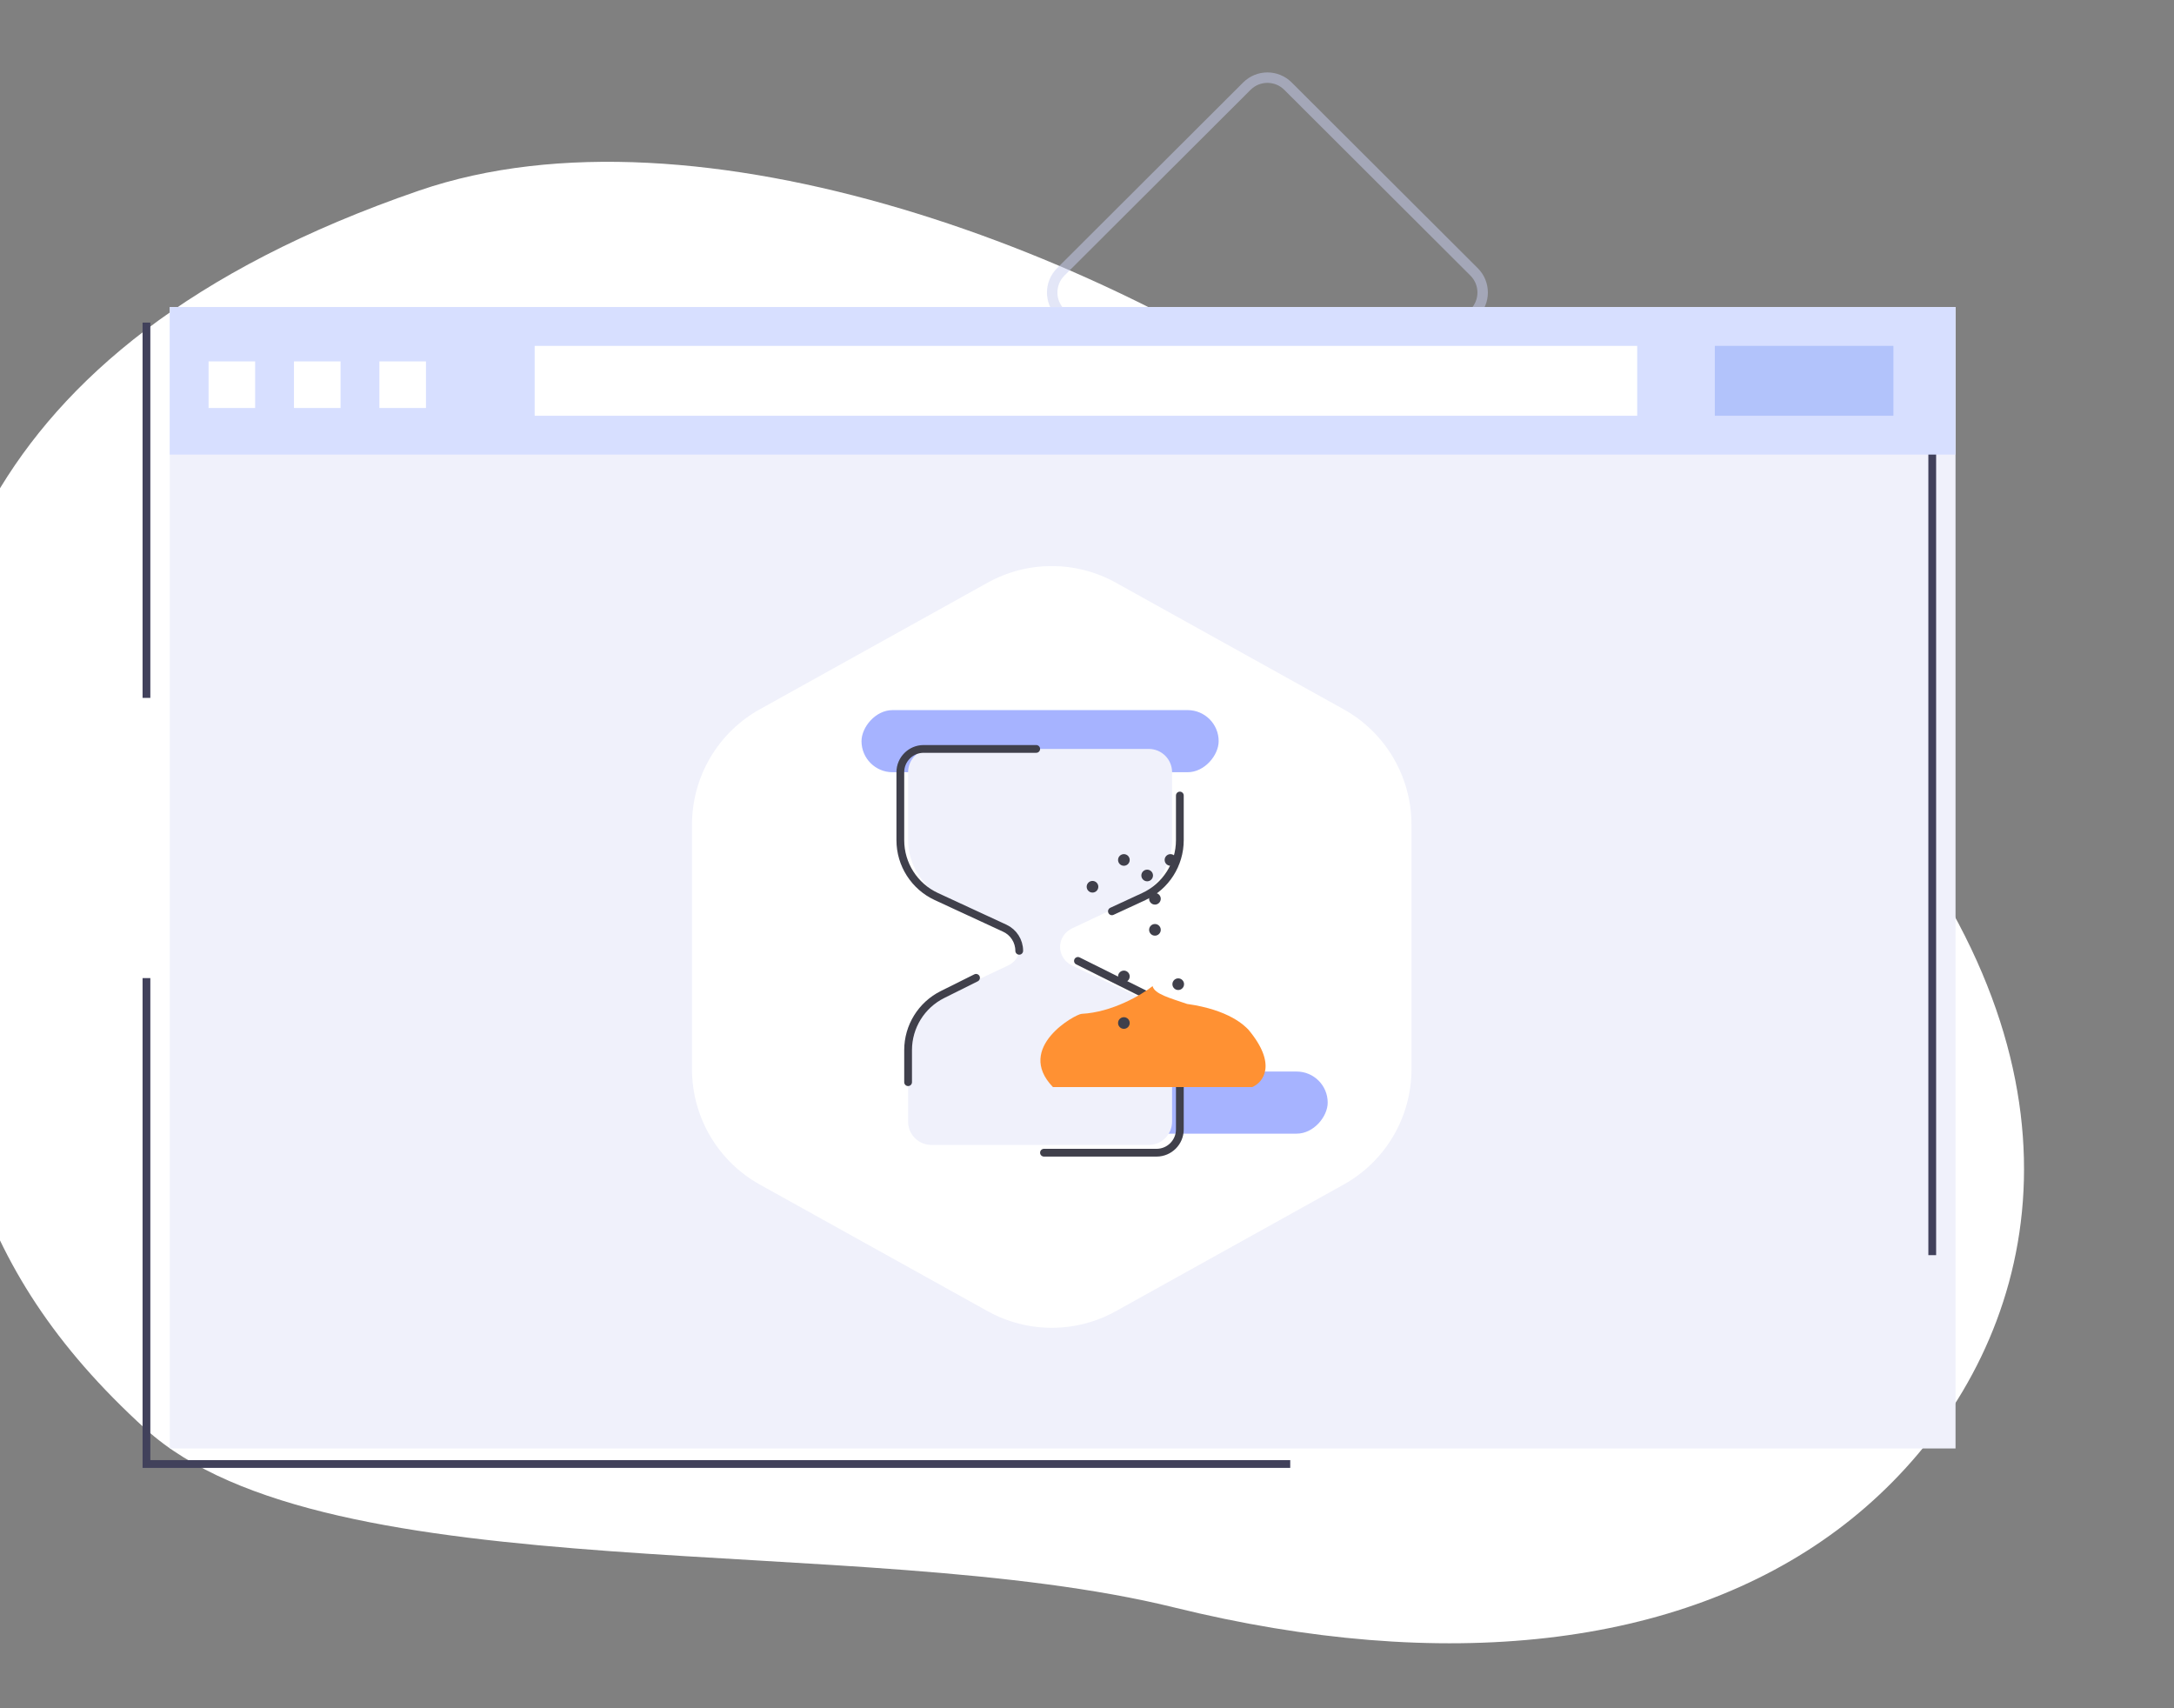 <svg width="280" height="220" viewBox="0 0 280 220" fill="none" xmlns="http://www.w3.org/2000/svg">
<rect x="0" y="0" width="280" height="220" fill="#808080" stroke="none"/>
<g clip-path="url(#clip0_4259_19266)">
<path d="M53.972 24.546C89.65 12.282 143.279 32.371 175.726 56.519C223.195 91.846 234.233 84.846 252.259 118.954C270.285 153.064 256.719 182.069 236.636 197.037C216.207 212.265 185.852 215.553 151.226 207.019C110.726 197.037 42.16 205.337 18.727 184.019C-4.707 162.701 -7.773 142.019 -9.774 109.019C-11.435 81.604 -5.274 44.91 53.972 24.546Z" fill="white"/>
<path opacity="0.504" d="M165.887 11.096L189.857 35.017C191.323 36.48 191.326 38.854 189.863 40.32C189.861 40.322 189.859 40.324 189.857 40.326L165.887 64.247C164.423 65.708 162.053 65.708 160.589 64.247L136.618 40.326C135.152 38.863 135.15 36.488 136.613 35.022C136.615 35.02 136.617 35.019 136.618 35.017L160.589 11.096C162.053 9.635 164.423 9.635 165.887 11.096Z" stroke="#C8CEF0" stroke-width="1.344" stroke-linecap="round" stroke-linejoin="round"/>
<path d="M21.863 39.544H251.863V186.544H21.863V39.544Z" fill="#F0F1FB"/>
<path d="M127.2 75.042C132.336 72.188 138.581 72.188 143.717 75.042L173.049 91.344C178.445 94.343 181.791 100.03 181.791 106.203V137.701C181.791 143.874 178.445 149.562 173.049 152.56L143.717 168.862C138.581 171.717 132.336 171.717 127.2 168.862L97.868 152.56C92.472 149.562 89.126 143.874 89.126 137.701V106.203C89.126 100.03 92.472 94.343 97.868 91.344L127.2 75.042Z" fill="white"/>
<path d="M18.863 89.879V41.544M248.863 41.544V161.647M166.175 188.544H18.863V125.966" stroke="#41415B" stroke-miterlimit="10"/>
<path d="M21.863 39.544H251.863V58.544H21.863V39.544Z" fill="#D7DFFF"/>
<path d="M68.862 44.544H210.863V53.544H68.862V44.544Z" fill="white"/>
<path d="M220.863 44.544H243.863V53.544H220.863V44.544Z" fill="#B2C3FB"/>
<path d="M26.863 46.544H32.862V52.544H26.863V46.544Z" fill="white"/>
<path d="M37.862 46.544H43.862V52.544H37.862V46.544Z" fill="white"/>
<path d="M48.862 46.544H54.862V52.544H48.862V46.544Z" fill="white"/>
<rect width="46" height="8" rx="4" transform="matrix(-1 8.74228e-08 8.74228e-08 1 156.958 91.452)" fill="#A6B3FF"/>
<rect width="46" height="8" rx="4" transform="matrix(-1 8.74228e-08 8.74228e-08 1 171 138)" fill="#A6B3FF"/>
<path d="M150.958 108.164C150.958 111.417 149.046 114.384 146.032 115.807L138.072 119.566C137.131 120.01 136.534 120.937 136.534 121.952C136.534 122.968 137.131 123.894 138.072 124.339L146.032 128.097C149.046 129.52 150.958 132.488 150.958 135.74V144.452C150.958 146.109 149.615 147.452 147.958 147.452L119.958 147.452C118.302 147.452 116.958 146.109 116.958 144.452V135.74C116.958 132.488 118.871 129.52 121.885 128.097L129.845 124.339C130.786 123.894 131.383 122.968 131.383 121.952C131.383 120.937 130.786 120.01 129.845 119.566L121.885 115.807C118.871 114.384 116.958 111.417 116.958 108.164V99.452C116.958 97.795 118.302 96.452 119.958 96.452L147.958 96.452C149.615 96.452 150.958 97.795 150.958 99.452V108.164Z" fill="#F0F1FB"/>
<path d="M125.708 125.931L121.391 128.082C118.675 129.435 116.958 132.208 116.958 135.242L116.958 139.371M138.833 123.752L143.208 125.931L147.526 128.082C150.242 129.435 151.958 132.208 151.958 135.242L151.958 145.452C151.958 147.109 150.615 148.452 148.958 148.452L134.458 148.452" stroke="#40404B" stroke-linecap="round"/>
<path d="M151.958 102.452L151.958 108.203C151.958 111.321 150.147 114.155 147.317 115.464L143.208 117.365M131.271 122.452V122.452C131.271 121.201 130.544 120.064 129.409 119.539L129.083 119.388L124.708 117.365L120.6 115.464C117.77 114.155 115.958 111.321 115.958 108.203L115.958 99.452C115.958 97.795 117.302 96.452 118.958 96.452L133.458 96.452" stroke="#40404B" stroke-linecap="round"/>
<path d="M161.283 140H135.613C130.677 134.902 138.575 130.569 139.316 130.569C143.265 130.365 147.049 128.105 148.448 127C148.695 128.02 150.67 128.529 152.891 129.294C158.321 130.059 160.296 132.098 160.789 132.608C164.541 137.094 162.682 139.405 161.283 140Z" fill="#FF9133"/>
<circle cx="144.75" cy="110.75" r="0.75" fill="#40404B"/>
<circle cx="151.75" cy="126.75" r="0.75" fill="#40404B"/>
<circle cx="147.75" cy="112.75" r="0.75" fill="#40404B"/>
<circle cx="144.75" cy="131.75" r="0.75" fill="#40404B"/>
<circle cx="148.75" cy="115.75" r="0.75" fill="#40404B"/>
<circle cx="148.75" cy="119.75" r="0.75" fill="#40404B"/>
<path d="M151.5 110.75C151.5 111.164 151.164 111.5 150.75 111.5C150.336 111.5 150 111.164 150 110.75C150 110.336 150.336 110 150.75 110C151.164 110 151.5 110.336 151.5 110.75Z" fill="#40404B"/>
<circle cx="140.708" cy="114.202" r="0.75" fill="#40404B"/>
<circle cx="144.75" cy="125.75" r="0.75" fill="#40404B"/>
</g>
<defs>
<clipPath id="clip0_4259_19266">
<rect width="280" height="220" fill="white"/>
</clipPath>
</defs>
</svg>
